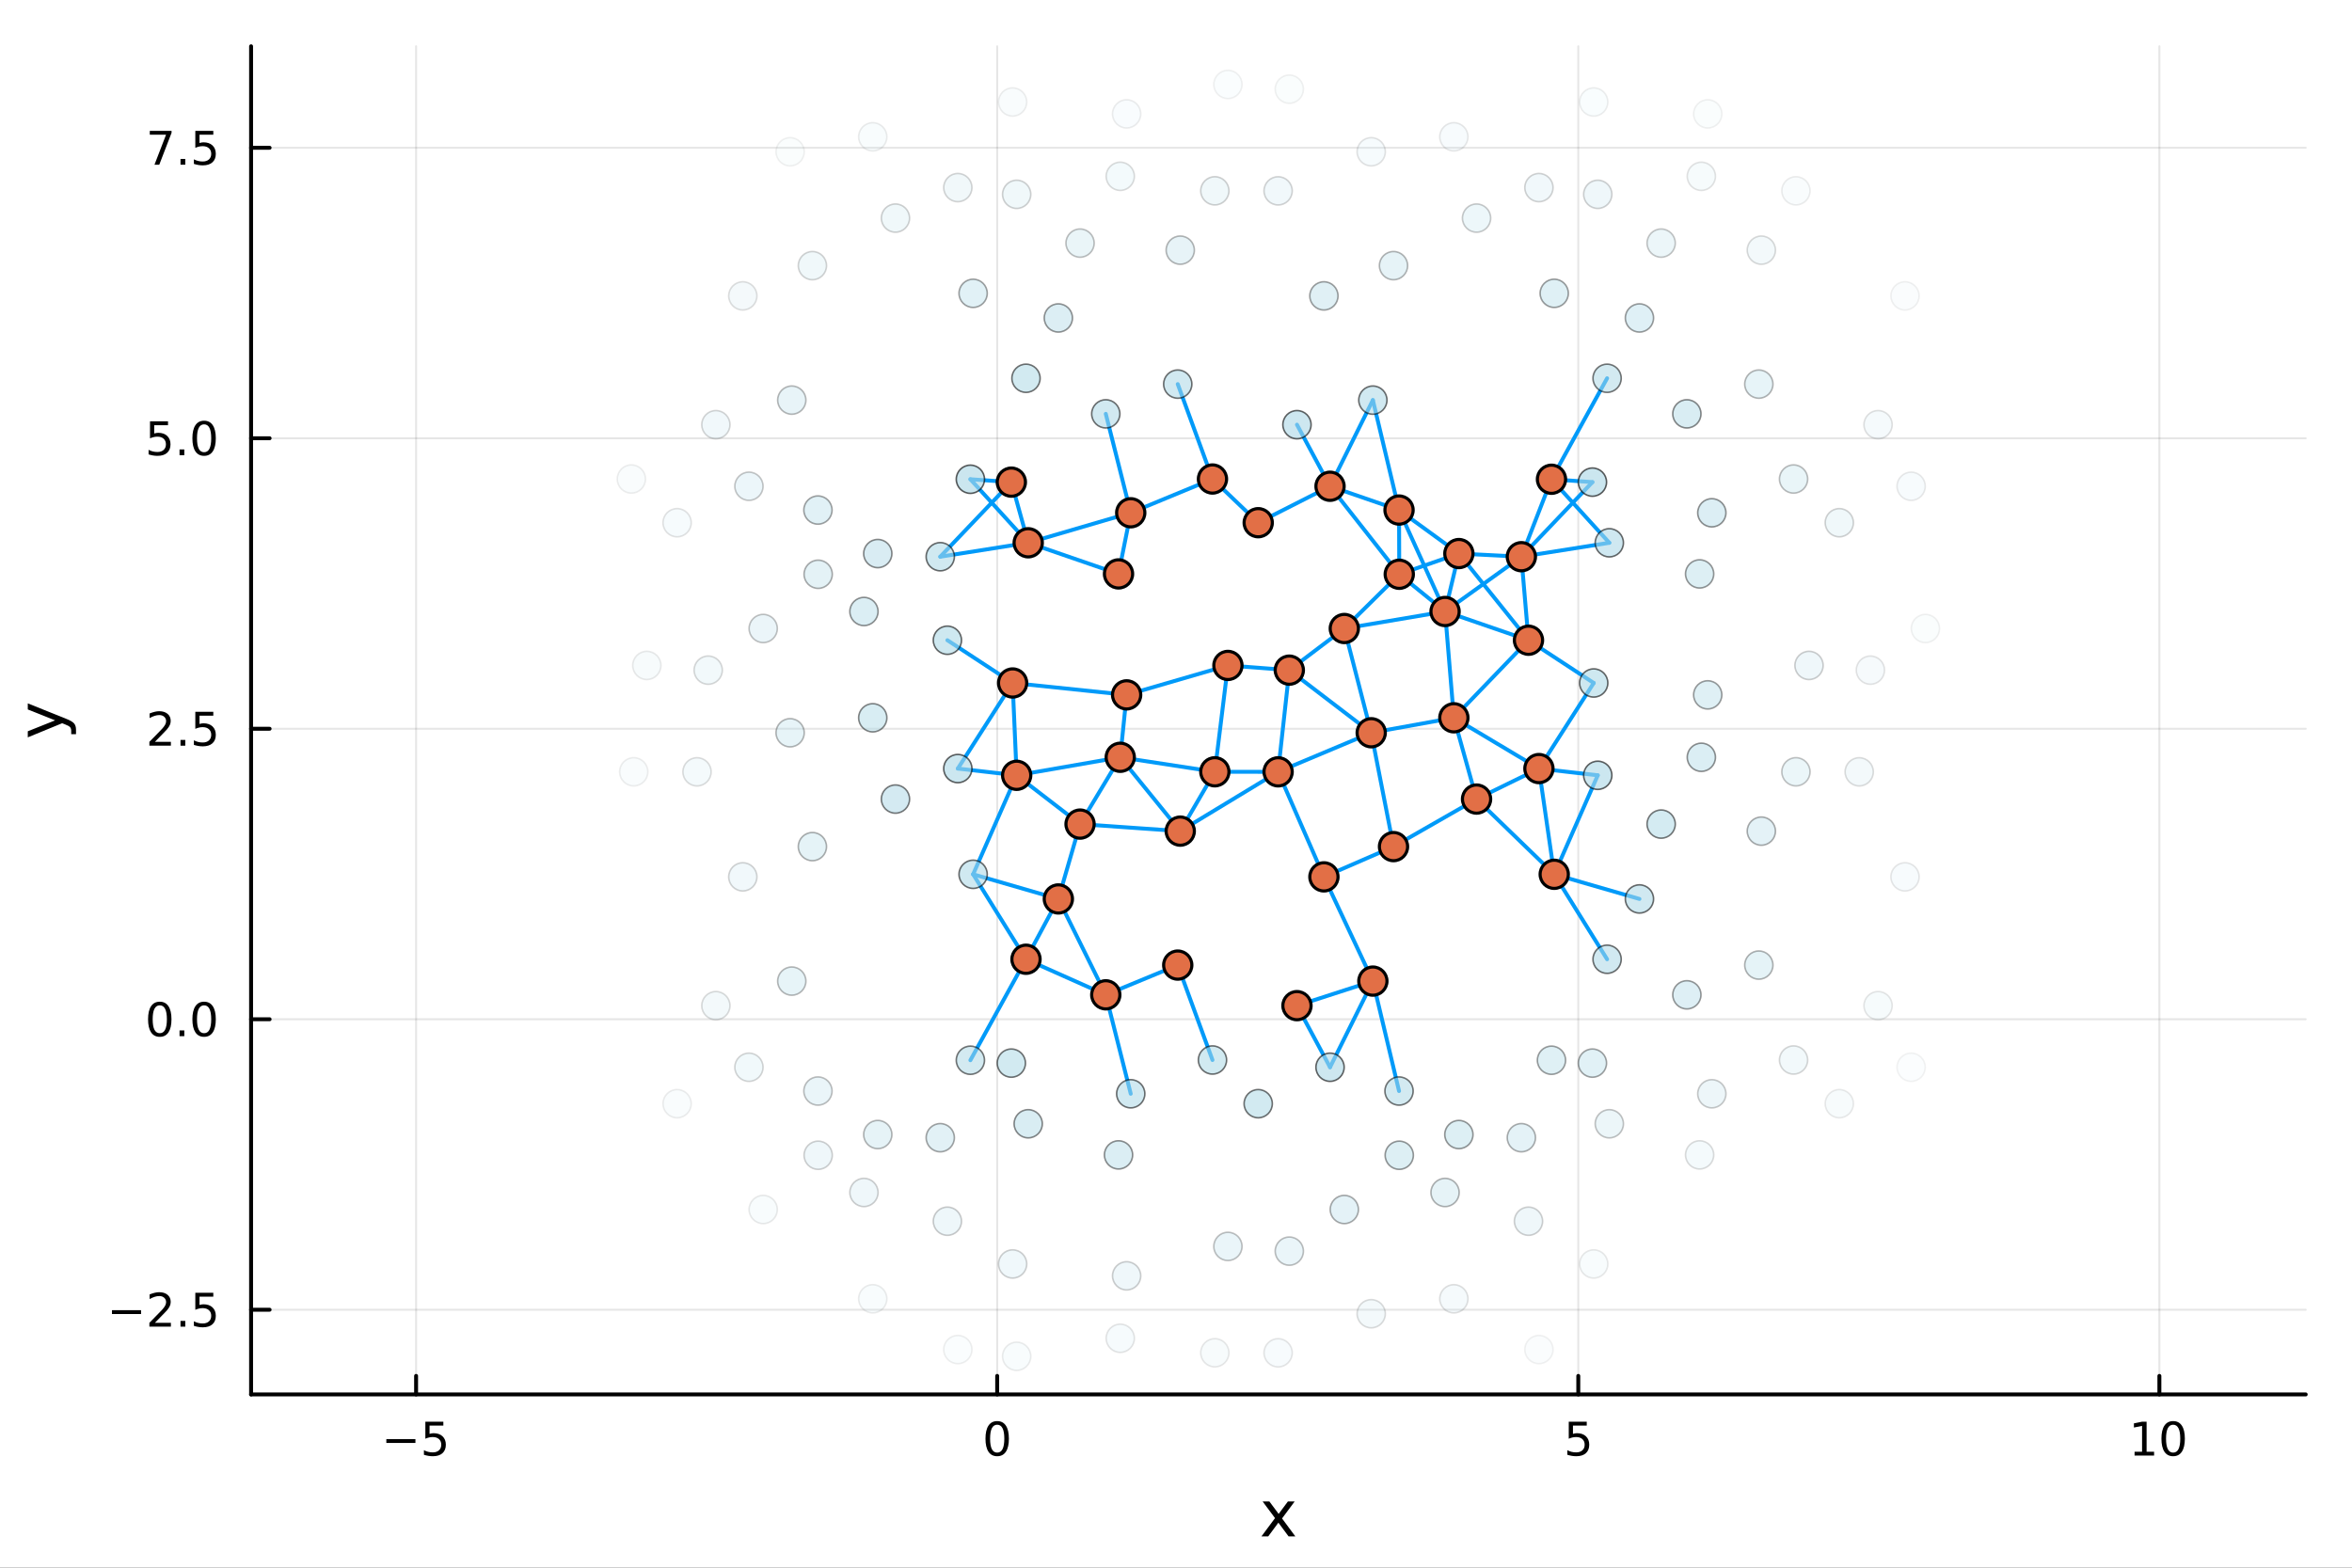 <?xml version="1.0" encoding="utf-8"?>
<svg xmlns="http://www.w3.org/2000/svg" xmlns:xlink="http://www.w3.org/1999/xlink" width="600" height="400" viewBox="0 0 2400 1600">
<rect x="0" y="0" width="2400" height="1600" fill="#333333" stroke="none"/>
<defs>
  <clipPath id="clip820">
    <rect x="0" y="0" width="2400" height="1600"/>
  </clipPath>
</defs>
<path clip-path="url(#clip820)" d="M0 1600 L2400 1600 L2400 0 L0 0  Z" fill="#ffffff" fill-rule="evenodd" fill-opacity="1"/>
<defs>
  <clipPath id="clip821">
    <rect x="480" y="0" width="1681" height="1600"/>
  </clipPath>
</defs>
<path clip-path="url(#clip820)" d="M256.209 1423.18 L2352.76 1423.18 L2352.76 47.244 L256.209 47.244  Z" fill="#ffffff" fill-rule="evenodd" fill-opacity="1"/>
<defs>
  <clipPath id="clip822">
    <rect x="256" y="47" width="2098" height="1377"/>
  </clipPath>
</defs>
<polyline clip-path="url(#clip822)" style="stroke:#000000; stroke-linecap:round; stroke-linejoin:round; stroke-width:2; stroke-opacity:0.1; fill:none" points="424.584,1423.18 424.584,47.244 "/>
<polyline clip-path="url(#clip822)" style="stroke:#000000; stroke-linecap:round; stroke-linejoin:round; stroke-width:2; stroke-opacity:0.1; fill:none" points="1017.54,1423.18 1017.54,47.244 "/>
<polyline clip-path="url(#clip822)" style="stroke:#000000; stroke-linecap:round; stroke-linejoin:round; stroke-width:2; stroke-opacity:0.1; fill:none" points="1610.5,1423.18 1610.5,47.244 "/>
<polyline clip-path="url(#clip822)" style="stroke:#000000; stroke-linecap:round; stroke-linejoin:round; stroke-width:2; stroke-opacity:0.1; fill:none" points="2203.45,1423.18 2203.45,47.244 "/>
<polyline clip-path="url(#clip822)" style="stroke:#000000; stroke-linecap:round; stroke-linejoin:round; stroke-width:2; stroke-opacity:0.1; fill:none" points="256.209,1336.73 2352.76,1336.73 "/>
<polyline clip-path="url(#clip822)" style="stroke:#000000; stroke-linecap:round; stroke-linejoin:round; stroke-width:2; stroke-opacity:0.1; fill:none" points="256.209,1040.25 2352.76,1040.25 "/>
<polyline clip-path="url(#clip822)" style="stroke:#000000; stroke-linecap:round; stroke-linejoin:round; stroke-width:2; stroke-opacity:0.1; fill:none" points="256.209,743.776 2352.76,743.776 "/>
<polyline clip-path="url(#clip822)" style="stroke:#000000; stroke-linecap:round; stroke-linejoin:round; stroke-width:2; stroke-opacity:0.1; fill:none" points="256.209,447.298 2352.76,447.298 "/>
<polyline clip-path="url(#clip822)" style="stroke:#000000; stroke-linecap:round; stroke-linejoin:round; stroke-width:2; stroke-opacity:0.1; fill:none" points="256.209,150.819 2352.76,150.819 "/>
<polyline clip-path="url(#clip820)" style="stroke:#000000; stroke-linecap:round; stroke-linejoin:round; stroke-width:4; stroke-opacity:1; fill:none" points="256.209,1423.18 2352.76,1423.18 "/>
<polyline clip-path="url(#clip820)" style="stroke:#000000; stroke-linecap:round; stroke-linejoin:round; stroke-width:4; stroke-opacity:1; fill:none" points="424.584,1423.18 424.584,1404.28 "/>
<polyline clip-path="url(#clip820)" style="stroke:#000000; stroke-linecap:round; stroke-linejoin:round; stroke-width:4; stroke-opacity:1; fill:none" points="1017.54,1423.18 1017.54,1404.28 "/>
<polyline clip-path="url(#clip820)" style="stroke:#000000; stroke-linecap:round; stroke-linejoin:round; stroke-width:4; stroke-opacity:1; fill:none" points="1610.5,1423.18 1610.5,1404.28 "/>
<polyline clip-path="url(#clip820)" style="stroke:#000000; stroke-linecap:round; stroke-linejoin:round; stroke-width:4; stroke-opacity:1; fill:none" points="2203.45,1423.18 2203.45,1404.28 "/>
<path clip-path="url(#clip820)" d="M394.225 1468.75 L423.901 1468.75 L423.901 1472.69 L394.225 1472.69 L394.225 1468.75 Z" fill="#000000" fill-rule="nonzero" fill-opacity="1" /><path clip-path="url(#clip820)" d="M434.04 1451.02 L452.396 1451.02 L452.396 1454.96 L438.322 1454.96 L438.322 1463.43 Q439.341 1463.08 440.359 1462.92 Q441.378 1462.73 442.396 1462.73 Q448.183 1462.73 451.563 1465.9 Q454.942 1469.08 454.942 1474.49 Q454.942 1480.07 451.47 1483.17 Q447.998 1486.25 441.679 1486.25 Q439.503 1486.25 437.234 1485.88 Q434.989 1485.51 432.581 1484.77 L432.581 1480.07 Q434.665 1481.2 436.887 1481.76 Q439.109 1482.32 441.586 1482.32 Q445.591 1482.32 447.929 1480.21 Q450.267 1478.1 450.267 1474.49 Q450.267 1470.88 447.929 1468.77 Q445.591 1466.67 441.586 1466.67 Q439.711 1466.67 437.836 1467.08 Q435.984 1467.5 434.04 1468.38 L434.04 1451.02 Z" fill="#000000" fill-rule="nonzero" fill-opacity="1" /><path clip-path="url(#clip820)" d="M1017.54 1454.1 Q1013.93 1454.1 1012.1 1457.66 Q1010.3 1461.2 1010.3 1468.33 Q1010.3 1475.44 1012.1 1479.01 Q1013.93 1482.55 1017.54 1482.55 Q1021.17 1482.55 1022.98 1479.01 Q1024.81 1475.44 1024.81 1468.33 Q1024.81 1461.2 1022.98 1457.66 Q1021.17 1454.1 1017.54 1454.1 M1017.54 1450.39 Q1023.35 1450.39 1026.41 1455 Q1029.48 1459.58 1029.48 1468.33 Q1029.48 1477.06 1026.41 1481.67 Q1023.35 1486.25 1017.54 1486.25 Q1011.73 1486.25 1008.65 1481.67 Q1005.6 1477.06 1005.6 1468.33 Q1005.6 1459.58 1008.65 1455 Q1011.73 1450.39 1017.54 1450.39 Z" fill="#000000" fill-rule="nonzero" fill-opacity="1" /><path clip-path="url(#clip820)" d="M1600.77 1451.02 L1619.13 1451.02 L1619.13 1454.96 L1605.06 1454.96 L1605.06 1463.43 Q1606.08 1463.08 1607.09 1462.92 Q1608.11 1462.73 1609.13 1462.73 Q1614.92 1462.73 1618.3 1465.9 Q1621.68 1469.08 1621.68 1474.49 Q1621.68 1480.07 1618.21 1483.17 Q1614.73 1486.25 1608.41 1486.25 Q1606.24 1486.25 1603.97 1485.88 Q1601.72 1485.51 1599.32 1484.77 L1599.32 1480.07 Q1601.4 1481.2 1603.62 1481.76 Q1605.84 1482.32 1608.32 1482.32 Q1612.33 1482.32 1614.66 1480.21 Q1617 1478.1 1617 1474.49 Q1617 1470.88 1614.66 1468.77 Q1612.33 1466.67 1608.32 1466.67 Q1606.45 1466.67 1604.57 1467.08 Q1602.72 1467.5 1600.77 1468.38 L1600.77 1451.02 Z" fill="#000000" fill-rule="nonzero" fill-opacity="1" /><path clip-path="url(#clip820)" d="M2178.14 1481.64 L2185.78 1481.64 L2185.78 1455.28 L2177.47 1456.95 L2177.47 1452.69 L2185.73 1451.02 L2190.41 1451.02 L2190.41 1481.64 L2198.05 1481.64 L2198.05 1485.58 L2178.14 1485.58 L2178.14 1481.64 Z" fill="#000000" fill-rule="nonzero" fill-opacity="1" /><path clip-path="url(#clip820)" d="M2217.49 1454.1 Q2213.88 1454.1 2212.05 1457.66 Q2210.25 1461.2 2210.25 1468.33 Q2210.25 1475.44 2212.05 1479.01 Q2213.88 1482.55 2217.49 1482.55 Q2221.13 1482.55 2222.93 1479.01 Q2224.76 1475.44 2224.76 1468.33 Q2224.76 1461.2 2222.93 1457.66 Q2221.13 1454.1 2217.49 1454.1 M2217.49 1450.39 Q2223.3 1450.39 2226.36 1455 Q2229.44 1459.58 2229.44 1468.33 Q2229.44 1477.06 2226.36 1481.67 Q2223.3 1486.25 2217.49 1486.25 Q2211.68 1486.25 2208.6 1481.67 Q2205.55 1477.06 2205.55 1468.33 Q2205.55 1459.58 2208.6 1455 Q2211.68 1450.39 2217.49 1450.39 Z" fill="#000000" fill-rule="nonzero" fill-opacity="1" /><path clip-path="url(#clip820)" d="M1321.1 1532.4 L1308.21 1549.74 L1321.77 1568.04 L1314.86 1568.04 L1304.48 1554.04 L1294.11 1568.04 L1287.2 1568.04 L1301.04 1549.39 L1288.38 1532.4 L1295.28 1532.4 L1304.74 1545.1 L1314.19 1532.4 L1321.1 1532.4 Z" fill="#000000" fill-rule="nonzero" fill-opacity="1" /><polyline clip-path="url(#clip820)" style="stroke:#000000; stroke-linecap:round; stroke-linejoin:round; stroke-width:4; stroke-opacity:1; fill:none" points="256.209,1423.18 256.209,47.244 "/>
<polyline clip-path="url(#clip820)" style="stroke:#000000; stroke-linecap:round; stroke-linejoin:round; stroke-width:4; stroke-opacity:1; fill:none" points="256.209,1336.73 275.106,1336.73 "/>
<polyline clip-path="url(#clip820)" style="stroke:#000000; stroke-linecap:round; stroke-linejoin:round; stroke-width:4; stroke-opacity:1; fill:none" points="256.209,1040.25 275.106,1040.25 "/>
<polyline clip-path="url(#clip820)" style="stroke:#000000; stroke-linecap:round; stroke-linejoin:round; stroke-width:4; stroke-opacity:1; fill:none" points="256.209,743.776 275.106,743.776 "/>
<polyline clip-path="url(#clip820)" style="stroke:#000000; stroke-linecap:round; stroke-linejoin:round; stroke-width:4; stroke-opacity:1; fill:none" points="256.209,447.298 275.106,447.298 "/>
<polyline clip-path="url(#clip820)" style="stroke:#000000; stroke-linecap:round; stroke-linejoin:round; stroke-width:4; stroke-opacity:1; fill:none" points="256.209,150.819 275.106,150.819 "/>
<path clip-path="url(#clip820)" d="M114.26 1337.18 L143.936 1337.18 L143.936 1341.12 L114.26 1341.12 L114.26 1337.18 Z" fill="#000000" fill-rule="nonzero" fill-opacity="1" /><path clip-path="url(#clip820)" d="M158.056 1350.08 L174.376 1350.08 L174.376 1354.01 L152.431 1354.01 L152.431 1350.08 Q155.093 1347.32 159.677 1342.69 Q164.283 1338.04 165.464 1336.7 Q167.709 1334.17 168.589 1332.44 Q169.491 1330.68 169.491 1328.99 Q169.491 1326.23 167.547 1324.5 Q165.626 1322.76 162.524 1322.76 Q160.325 1322.76 157.871 1323.53 Q155.44 1324.29 152.663 1325.84 L152.663 1321.12 Q155.487 1319.98 157.94 1319.41 Q160.394 1318.83 162.431 1318.83 Q167.802 1318.83 170.996 1321.51 Q174.19 1324.2 174.19 1328.69 Q174.19 1330.82 173.38 1332.74 Q172.593 1334.64 170.487 1337.23 Q169.908 1337.9 166.806 1341.12 Q163.704 1344.31 158.056 1350.08 Z" fill="#000000" fill-rule="nonzero" fill-opacity="1" /><path clip-path="url(#clip820)" d="M184.19 1348.13 L189.075 1348.13 L189.075 1354.01 L184.19 1354.01 L184.19 1348.13 Z" fill="#000000" fill-rule="nonzero" fill-opacity="1" /><path clip-path="url(#clip820)" d="M199.306 1319.45 L217.662 1319.45 L217.662 1323.39 L203.588 1323.39 L203.588 1331.86 Q204.607 1331.51 205.625 1331.35 Q206.644 1331.17 207.662 1331.17 Q213.449 1331.17 216.829 1334.34 Q220.209 1337.51 220.209 1342.92 Q220.209 1348.5 216.736 1351.61 Q213.264 1354.68 206.945 1354.68 Q204.769 1354.68 202.5 1354.31 Q200.255 1353.94 197.848 1353.2 L197.848 1348.5 Q199.931 1349.64 202.153 1350.19 Q204.375 1350.75 206.852 1350.75 Q210.857 1350.75 213.195 1348.64 Q215.533 1346.54 215.533 1342.92 Q215.533 1339.31 213.195 1337.21 Q210.857 1335.1 206.852 1335.1 Q204.977 1335.1 203.102 1335.52 Q201.25 1335.93 199.306 1336.81 L199.306 1319.45 Z" fill="#000000" fill-rule="nonzero" fill-opacity="1" /><path clip-path="url(#clip820)" d="M163.033 1026.05 Q159.422 1026.05 157.593 1029.62 Q155.788 1033.16 155.788 1040.29 Q155.788 1047.4 157.593 1050.96 Q159.422 1054.5 163.033 1054.5 Q166.667 1054.5 168.473 1050.96 Q170.302 1047.4 170.302 1040.29 Q170.302 1033.16 168.473 1029.62 Q166.667 1026.05 163.033 1026.05 M163.033 1022.35 Q168.843 1022.35 171.899 1026.96 Q174.977 1031.54 174.977 1040.29 Q174.977 1049.02 171.899 1053.62 Q168.843 1058.21 163.033 1058.21 Q157.223 1058.21 154.144 1053.62 Q151.089 1049.02 151.089 1040.29 Q151.089 1031.54 154.144 1026.96 Q157.223 1022.35 163.033 1022.35 Z" fill="#000000" fill-rule="nonzero" fill-opacity="1" /><path clip-path="url(#clip820)" d="M183.195 1051.65 L188.079 1051.65 L188.079 1057.53 L183.195 1057.53 L183.195 1051.65 Z" fill="#000000" fill-rule="nonzero" fill-opacity="1" /><path clip-path="url(#clip820)" d="M208.264 1026.05 Q204.653 1026.05 202.824 1029.62 Q201.019 1033.16 201.019 1040.29 Q201.019 1047.4 202.824 1050.96 Q204.653 1054.5 208.264 1054.5 Q211.899 1054.5 213.704 1050.96 Q215.533 1047.4 215.533 1040.29 Q215.533 1033.16 213.704 1029.62 Q211.899 1026.05 208.264 1026.05 M208.264 1022.35 Q214.074 1022.35 217.13 1026.96 Q220.209 1031.54 220.209 1040.29 Q220.209 1049.02 217.13 1053.62 Q214.074 1058.21 208.264 1058.21 Q202.454 1058.21 199.375 1053.62 Q196.32 1049.02 196.32 1040.29 Q196.32 1031.54 199.375 1026.96 Q202.454 1022.35 208.264 1022.35 Z" fill="#000000" fill-rule="nonzero" fill-opacity="1" /><path clip-path="url(#clip820)" d="M158.056 757.121 L174.376 757.121 L174.376 761.056 L152.431 761.056 L152.431 757.121 Q155.093 754.366 159.677 749.737 Q164.283 745.084 165.464 743.741 Q167.709 741.218 168.589 739.482 Q169.491 737.723 169.491 736.033 Q169.491 733.278 167.547 731.542 Q165.626 729.806 162.524 729.806 Q160.325 729.806 157.871 730.57 Q155.44 731.334 152.663 732.885 L152.663 728.163 Q155.487 727.028 157.94 726.45 Q160.394 725.871 162.431 725.871 Q167.802 725.871 170.996 728.556 Q174.19 731.241 174.19 735.732 Q174.19 737.862 173.38 739.783 Q172.593 741.681 170.487 744.274 Q169.908 744.945 166.806 748.163 Q163.704 751.357 158.056 757.121 Z" fill="#000000" fill-rule="nonzero" fill-opacity="1" /><path clip-path="url(#clip820)" d="M184.19 755.176 L189.075 755.176 L189.075 761.056 L184.19 761.056 L184.19 755.176 Z" fill="#000000" fill-rule="nonzero" fill-opacity="1" /><path clip-path="url(#clip820)" d="M199.306 726.496 L217.662 726.496 L217.662 730.431 L203.588 730.431 L203.588 738.903 Q204.607 738.556 205.625 738.394 Q206.644 738.209 207.662 738.209 Q213.449 738.209 216.829 741.38 Q220.209 744.551 220.209 749.968 Q220.209 755.547 216.736 758.649 Q213.264 761.727 206.945 761.727 Q204.769 761.727 202.5 761.357 Q200.255 760.987 197.848 760.246 L197.848 755.547 Q199.931 756.681 202.153 757.237 Q204.375 757.792 206.852 757.792 Q210.857 757.792 213.195 755.686 Q215.533 753.579 215.533 749.968 Q215.533 746.357 213.195 744.25 Q210.857 742.144 206.852 742.144 Q204.977 742.144 203.102 742.561 Q201.25 742.977 199.306 743.857 L199.306 726.496 Z" fill="#000000" fill-rule="nonzero" fill-opacity="1" /><path clip-path="url(#clip820)" d="M153.079 430.018 L171.436 430.018 L171.436 433.953 L157.362 433.953 L157.362 442.425 Q158.38 442.078 159.399 441.916 Q160.417 441.731 161.436 441.731 Q167.223 441.731 170.602 444.902 Q173.982 448.073 173.982 453.49 Q173.982 459.068 170.51 462.17 Q167.038 465.249 160.718 465.249 Q158.542 465.249 156.274 464.879 Q154.028 464.508 151.621 463.767 L151.621 459.068 Q153.704 460.203 155.927 460.758 Q158.149 461.314 160.626 461.314 Q164.63 461.314 166.968 459.207 Q169.306 457.101 169.306 453.49 Q169.306 449.879 166.968 447.772 Q164.63 445.666 160.626 445.666 Q158.751 445.666 156.876 446.082 Q155.024 446.499 153.079 447.379 L153.079 430.018 Z" fill="#000000" fill-rule="nonzero" fill-opacity="1" /><path clip-path="url(#clip820)" d="M183.195 458.698 L188.079 458.698 L188.079 464.578 L183.195 464.578 L183.195 458.698 Z" fill="#000000" fill-rule="nonzero" fill-opacity="1" /><path clip-path="url(#clip820)" d="M208.264 433.096 Q204.653 433.096 202.824 436.661 Q201.019 440.203 201.019 447.332 Q201.019 454.439 202.824 458.004 Q204.653 461.545 208.264 461.545 Q211.899 461.545 213.704 458.004 Q215.533 454.439 215.533 447.332 Q215.533 440.203 213.704 436.661 Q211.899 433.096 208.264 433.096 M208.264 429.393 Q214.074 429.393 217.13 433.999 Q220.209 438.582 220.209 447.332 Q220.209 456.059 217.13 460.666 Q214.074 465.249 208.264 465.249 Q202.454 465.249 199.375 460.666 Q196.32 456.059 196.32 447.332 Q196.32 438.582 199.375 433.999 Q202.454 429.393 208.264 429.393 Z" fill="#000000" fill-rule="nonzero" fill-opacity="1" /><path clip-path="url(#clip820)" d="M152.848 133.539 L175.07 133.539 L175.07 135.53 L162.524 168.099 L157.64 168.099 L169.445 137.475 L152.848 137.475 L152.848 133.539 Z" fill="#000000" fill-rule="nonzero" fill-opacity="1" /><path clip-path="url(#clip820)" d="M184.19 162.22 L189.075 162.22 L189.075 168.099 L184.19 168.099 L184.19 162.22 Z" fill="#000000" fill-rule="nonzero" fill-opacity="1" /><path clip-path="url(#clip820)" d="M199.306 133.539 L217.662 133.539 L217.662 137.475 L203.588 137.475 L203.588 145.947 Q204.607 145.599 205.625 145.437 Q206.644 145.252 207.662 145.252 Q213.449 145.252 216.829 148.424 Q220.209 151.595 220.209 157.011 Q220.209 162.59 216.736 165.692 Q213.264 168.771 206.945 168.771 Q204.769 168.771 202.5 168.4 Q200.255 168.03 197.848 167.289 L197.848 162.59 Q199.931 163.724 202.153 164.28 Q204.375 164.835 206.852 164.835 Q210.857 164.835 213.195 162.729 Q215.533 160.623 215.533 157.011 Q215.533 153.4 213.195 151.294 Q210.857 149.187 206.852 149.187 Q204.977 149.187 203.102 149.604 Q201.25 150.021 199.306 150.9 L199.306 133.539 Z" fill="#000000" fill-rule="nonzero" fill-opacity="1" /><path clip-path="url(#clip820)" d="M67.314 733.525 Q73.68 736.008 75.622 738.363 Q77.563 740.718 77.563 744.665 L77.563 749.344 L72.662 749.344 L72.662 745.906 Q72.662 743.487 71.516 742.151 Q70.37 740.814 66.105 739.191 L63.431 738.14 L28.356 752.559 L28.356 746.352 L56.238 735.212 L28.356 724.072 L28.356 717.865 L67.314 733.525 Z" fill="#000000" fill-rule="nonzero" fill-opacity="1" /><polyline clip-path="url(#clip822)" style="stroke:#009af9; stroke-linecap:round; stroke-linejoin:round; stroke-width:4; stroke-opacity:1; fill:none" points="1031.98,492.062 1049.2,553.971 "/>
<polyline clip-path="url(#clip822)" style="stroke:#009af9; stroke-linecap:round; stroke-linejoin:round; stroke-width:4; stroke-opacity:1; fill:none" points="1031.98,492.062 959.453,568.181 "/>
<polyline clip-path="url(#clip822)" style="stroke:#009af9; stroke-linecap:round; stroke-linejoin:round; stroke-width:4; stroke-opacity:1; fill:none" points="1624.93,492.062 1552.41,568.181 "/>
<polyline clip-path="url(#clip822)" style="stroke:#009af9; stroke-linecap:round; stroke-linejoin:round; stroke-width:4; stroke-opacity:1; fill:none" points="1031.98,492.062 990.186,489.128 "/>
<polyline clip-path="url(#clip822)" style="stroke:#009af9; stroke-linecap:round; stroke-linejoin:round; stroke-width:4; stroke-opacity:1; fill:none" points="1624.93,492.062 1583.14,489.128 "/>
<polyline clip-path="url(#clip822)" style="stroke:#009af9; stroke-linecap:round; stroke-linejoin:round; stroke-width:4; stroke-opacity:1; fill:none" points="1033.29,697.057 1037.42,791.282 "/>
<polyline clip-path="url(#clip822)" style="stroke:#009af9; stroke-linecap:round; stroke-linejoin:round; stroke-width:4; stroke-opacity:1; fill:none" points="1033.29,697.057 1149.62,709.184 "/>
<polyline clip-path="url(#clip822)" style="stroke:#009af9; stroke-linecap:round; stroke-linejoin:round; stroke-width:4; stroke-opacity:1; fill:none" points="1033.29,697.057 966.728,653.421 "/>
<polyline clip-path="url(#clip822)" style="stroke:#009af9; stroke-linecap:round; stroke-linejoin:round; stroke-width:4; stroke-opacity:1; fill:none" points="1626.25,697.057 1559.68,653.421 "/>
<polyline clip-path="url(#clip822)" style="stroke:#009af9; stroke-linecap:round; stroke-linejoin:round; stroke-width:4; stroke-opacity:1; fill:none" points="1033.29,697.057 977.373,784.412 "/>
<polyline clip-path="url(#clip822)" style="stroke:#009af9; stroke-linecap:round; stroke-linejoin:round; stroke-width:4; stroke-opacity:1; fill:none" points="1626.25,697.057 1570.33,784.412 "/>
<polyline clip-path="url(#clip822)" style="stroke:#009af9; stroke-linecap:round; stroke-linejoin:round; stroke-width:4; stroke-opacity:1; fill:none" points="1037.42,791.282 1102.1,841.077 "/>
<polyline clip-path="url(#clip822)" style="stroke:#009af9; stroke-linecap:round; stroke-linejoin:round; stroke-width:4; stroke-opacity:1; fill:none" points="1037.42,791.282 1143.12,772.89 "/>
<polyline clip-path="url(#clip822)" style="stroke:#009af9; stroke-linecap:round; stroke-linejoin:round; stroke-width:4; stroke-opacity:1; fill:none" points="1037.42,791.282 977.373,784.412 "/>
<polyline clip-path="url(#clip822)" style="stroke:#009af9; stroke-linecap:round; stroke-linejoin:round; stroke-width:4; stroke-opacity:1; fill:none" points="1630.37,791.282 1570.33,784.412 "/>
<polyline clip-path="url(#clip822)" style="stroke:#009af9; stroke-linecap:round; stroke-linejoin:round; stroke-width:4; stroke-opacity:1; fill:none" points="1037.42,791.282 992.994,892.319 "/>
<polyline clip-path="url(#clip822)" style="stroke:#009af9; stroke-linecap:round; stroke-linejoin:round; stroke-width:4; stroke-opacity:1; fill:none" points="1630.37,791.282 1585.95,892.319 "/>
<polyline clip-path="url(#clip822)" style="stroke:#009af9; stroke-linecap:round; stroke-linejoin:round; stroke-width:4; stroke-opacity:1; fill:none" points="1046.94,979.02 1079.95,917.471 "/>
<polyline clip-path="url(#clip822)" style="stroke:#009af9; stroke-linecap:round; stroke-linejoin:round; stroke-width:4; stroke-opacity:1; fill:none" points="1046.94,979.02 1128.35,1015.33 "/>
<polyline clip-path="url(#clip822)" style="stroke:#009af9; stroke-linecap:round; stroke-linejoin:round; stroke-width:4; stroke-opacity:1; fill:none" points="1046.94,979.02 990.186,1082.08 "/>
<polyline clip-path="url(#clip822)" style="stroke:#009af9; stroke-linecap:round; stroke-linejoin:round; stroke-width:4; stroke-opacity:1; fill:none" points="1639.9,386.063 1583.14,489.128 "/>
<polyline clip-path="url(#clip822)" style="stroke:#009af9; stroke-linecap:round; stroke-linejoin:round; stroke-width:4; stroke-opacity:1; fill:none" points="1046.94,979.02 992.994,892.319 "/>
<polyline clip-path="url(#clip822)" style="stroke:#009af9; stroke-linecap:round; stroke-linejoin:round; stroke-width:4; stroke-opacity:1; fill:none" points="1639.9,979.02 1585.95,892.319 "/>
<polyline clip-path="url(#clip822)" style="stroke:#009af9; stroke-linecap:round; stroke-linejoin:round; stroke-width:4; stroke-opacity:1; fill:none" points="1049.2,553.971 1141.35,585.736 "/>
<polyline clip-path="url(#clip822)" style="stroke:#009af9; stroke-linecap:round; stroke-linejoin:round; stroke-width:4; stroke-opacity:1; fill:none" points="1049.2,553.971 1153.81,523.349 "/>
<polyline clip-path="url(#clip822)" style="stroke:#009af9; stroke-linecap:round; stroke-linejoin:round; stroke-width:4; stroke-opacity:1; fill:none" points="1049.2,553.971 959.453,568.181 "/>
<polyline clip-path="url(#clip822)" style="stroke:#009af9; stroke-linecap:round; stroke-linejoin:round; stroke-width:4; stroke-opacity:1; fill:none" points="1642.16,553.971 1552.41,568.181 "/>
<polyline clip-path="url(#clip822)" style="stroke:#009af9; stroke-linecap:round; stroke-linejoin:round; stroke-width:4; stroke-opacity:1; fill:none" points="1049.2,553.971 990.186,489.128 "/>
<polyline clip-path="url(#clip822)" style="stroke:#009af9; stroke-linecap:round; stroke-linejoin:round; stroke-width:4; stroke-opacity:1; fill:none" points="1642.16,553.971 1583.14,489.128 "/>
<polyline clip-path="url(#clip822)" style="stroke:#009af9; stroke-linecap:round; stroke-linejoin:round; stroke-width:4; stroke-opacity:1; fill:none" points="1079.95,917.471 1102.1,841.077 "/>
<polyline clip-path="url(#clip822)" style="stroke:#009af9; stroke-linecap:round; stroke-linejoin:round; stroke-width:4; stroke-opacity:1; fill:none" points="1079.95,917.471 1128.35,1015.33 "/>
<polyline clip-path="url(#clip822)" style="stroke:#009af9; stroke-linecap:round; stroke-linejoin:round; stroke-width:4; stroke-opacity:1; fill:none" points="1079.95,917.471 992.994,892.319 "/>
<polyline clip-path="url(#clip822)" style="stroke:#009af9; stroke-linecap:round; stroke-linejoin:round; stroke-width:4; stroke-opacity:1; fill:none" points="1672.91,917.471 1585.95,892.319 "/>
<polyline clip-path="url(#clip822)" style="stroke:#009af9; stroke-linecap:round; stroke-linejoin:round; stroke-width:4; stroke-opacity:1; fill:none" points="1102.1,841.077 1143.12,772.89 "/>
<polyline clip-path="url(#clip822)" style="stroke:#009af9; stroke-linecap:round; stroke-linejoin:round; stroke-width:4; stroke-opacity:1; fill:none" points="1102.1,841.077 1204.34,848.263 "/>
<polyline clip-path="url(#clip822)" style="stroke:#009af9; stroke-linecap:round; stroke-linejoin:round; stroke-width:4; stroke-opacity:1; fill:none" points="1128.35,1015.33 1153.81,1116.31 "/>
<polyline clip-path="url(#clip822)" style="stroke:#009af9; stroke-linecap:round; stroke-linejoin:round; stroke-width:4; stroke-opacity:1; fill:none" points="1128.35,422.373 1153.81,523.349 "/>
<polyline clip-path="url(#clip822)" style="stroke:#009af9; stroke-linecap:round; stroke-linejoin:round; stroke-width:4; stroke-opacity:1; fill:none" points="1128.35,1015.33 1201.78,984.984 "/>
<polyline clip-path="url(#clip822)" style="stroke:#009af9; stroke-linecap:round; stroke-linejoin:round; stroke-width:4; stroke-opacity:1; fill:none" points="1141.35,585.736 1153.81,523.349 "/>
<polyline clip-path="url(#clip822)" style="stroke:#009af9; stroke-linecap:round; stroke-linejoin:round; stroke-width:4; stroke-opacity:1; fill:none" points="1143.12,772.89 1149.62,709.184 "/>
<polyline clip-path="url(#clip822)" style="stroke:#009af9; stroke-linecap:round; stroke-linejoin:round; stroke-width:4; stroke-opacity:1; fill:none" points="1143.12,772.89 1204.34,848.263 "/>
<polyline clip-path="url(#clip822)" style="stroke:#009af9; stroke-linecap:round; stroke-linejoin:round; stroke-width:4; stroke-opacity:1; fill:none" points="1143.12,772.89 1239.63,787.7 "/>
<polyline clip-path="url(#clip822)" style="stroke:#009af9; stroke-linecap:round; stroke-linejoin:round; stroke-width:4; stroke-opacity:1; fill:none" points="1149.62,709.184 1252.98,679.142 "/>
<polyline clip-path="url(#clip822)" style="stroke:#009af9; stroke-linecap:round; stroke-linejoin:round; stroke-width:4; stroke-opacity:1; fill:none" points="1153.81,523.349 1237.22,488.889 "/>
<polyline clip-path="url(#clip822)" style="stroke:#009af9; stroke-linecap:round; stroke-linejoin:round; stroke-width:4; stroke-opacity:1; fill:none" points="1201.78,984.984 1237.22,1081.85 "/>
<polyline clip-path="url(#clip822)" style="stroke:#009af9; stroke-linecap:round; stroke-linejoin:round; stroke-width:4; stroke-opacity:1; fill:none" points="1201.78,392.027 1237.22,488.889 "/>
<polyline clip-path="url(#clip822)" style="stroke:#009af9; stroke-linecap:round; stroke-linejoin:round; stroke-width:4; stroke-opacity:1; fill:none" points="1204.34,848.263 1239.63,787.7 "/>
<polyline clip-path="url(#clip822)" style="stroke:#009af9; stroke-linecap:round; stroke-linejoin:round; stroke-width:4; stroke-opacity:1; fill:none" points="1204.34,848.263 1304.2,787.743 "/>
<polyline clip-path="url(#clip822)" style="stroke:#009af9; stroke-linecap:round; stroke-linejoin:round; stroke-width:4; stroke-opacity:1; fill:none" points="1237.22,488.889 1283.89,533.476 "/>
<polyline clip-path="url(#clip822)" style="stroke:#009af9; stroke-linecap:round; stroke-linejoin:round; stroke-width:4; stroke-opacity:1; fill:none" points="1239.63,787.7 1252.98,679.142 "/>
<polyline clip-path="url(#clip822)" style="stroke:#009af9; stroke-linecap:round; stroke-linejoin:round; stroke-width:4; stroke-opacity:1; fill:none" points="1239.63,787.7 1304.2,787.743 "/>
<polyline clip-path="url(#clip822)" style="stroke:#009af9; stroke-linecap:round; stroke-linejoin:round; stroke-width:4; stroke-opacity:1; fill:none" points="1252.98,679.142 1315.62,683.961 "/>
<polyline clip-path="url(#clip822)" style="stroke:#009af9; stroke-linecap:round; stroke-linejoin:round; stroke-width:4; stroke-opacity:1; fill:none" points="1283.89,533.476 1357.18,496.28 "/>
<polyline clip-path="url(#clip822)" style="stroke:#009af9; stroke-linecap:round; stroke-linejoin:round; stroke-width:4; stroke-opacity:1; fill:none" points="1304.2,787.743 1315.62,683.961 "/>
<polyline clip-path="url(#clip822)" style="stroke:#009af9; stroke-linecap:round; stroke-linejoin:round; stroke-width:4; stroke-opacity:1; fill:none" points="1304.2,787.743 1350.93,894.94 "/>
<polyline clip-path="url(#clip822)" style="stroke:#009af9; stroke-linecap:round; stroke-linejoin:round; stroke-width:4; stroke-opacity:1; fill:none" points="1304.2,787.743 1399.2,747.858 "/>
<polyline clip-path="url(#clip822)" style="stroke:#009af9; stroke-linecap:round; stroke-linejoin:round; stroke-width:4; stroke-opacity:1; fill:none" points="1315.62,683.961 1371.75,641.461 "/>
<polyline clip-path="url(#clip822)" style="stroke:#009af9; stroke-linecap:round; stroke-linejoin:round; stroke-width:4; stroke-opacity:1; fill:none" points="1315.62,683.961 1399.2,747.858 "/>
<polyline clip-path="url(#clip822)" style="stroke:#009af9; stroke-linecap:round; stroke-linejoin:round; stroke-width:4; stroke-opacity:1; fill:none" points="1323.44,1026.38 1357.18,1089.24 "/>
<polyline clip-path="url(#clip822)" style="stroke:#009af9; stroke-linecap:round; stroke-linejoin:round; stroke-width:4; stroke-opacity:1; fill:none" points="1323.44,433.428 1357.18,496.28 "/>
<polyline clip-path="url(#clip822)" style="stroke:#009af9; stroke-linecap:round; stroke-linejoin:round; stroke-width:4; stroke-opacity:1; fill:none" points="1323.44,1026.38 1400.89,1001.32 "/>
<polyline clip-path="url(#clip822)" style="stroke:#009af9; stroke-linecap:round; stroke-linejoin:round; stroke-width:4; stroke-opacity:1; fill:none" points="1350.93,894.94 1400.89,1001.32 "/>
<polyline clip-path="url(#clip822)" style="stroke:#009af9; stroke-linecap:round; stroke-linejoin:round; stroke-width:4; stroke-opacity:1; fill:none" points="1350.93,894.94 1421.95,864.064 "/>
<polyline clip-path="url(#clip822)" style="stroke:#009af9; stroke-linecap:round; stroke-linejoin:round; stroke-width:4; stroke-opacity:1; fill:none" points="1357.18,496.28 1400.89,408.362 "/>
<polyline clip-path="url(#clip822)" style="stroke:#009af9; stroke-linecap:round; stroke-linejoin:round; stroke-width:4; stroke-opacity:1; fill:none" points="1357.18,1089.24 1400.89,1001.32 "/>
<polyline clip-path="url(#clip822)" style="stroke:#009af9; stroke-linecap:round; stroke-linejoin:round; stroke-width:4; stroke-opacity:1; fill:none" points="1357.18,496.28 1427.59,520.564 "/>
<polyline clip-path="url(#clip822)" style="stroke:#009af9; stroke-linecap:round; stroke-linejoin:round; stroke-width:4; stroke-opacity:1; fill:none" points="1357.18,496.28 1427.82,586.101 "/>
<polyline clip-path="url(#clip822)" style="stroke:#009af9; stroke-linecap:round; stroke-linejoin:round; stroke-width:4; stroke-opacity:1; fill:none" points="1371.75,641.461 1399.2,747.858 "/>
<polyline clip-path="url(#clip822)" style="stroke:#009af9; stroke-linecap:round; stroke-linejoin:round; stroke-width:4; stroke-opacity:1; fill:none" points="1371.75,641.461 1427.82,586.101 "/>
<polyline clip-path="url(#clip822)" style="stroke:#009af9; stroke-linecap:round; stroke-linejoin:round; stroke-width:4; stroke-opacity:1; fill:none" points="1371.75,641.461 1474.55,624.092 "/>
<polyline clip-path="url(#clip822)" style="stroke:#009af9; stroke-linecap:round; stroke-linejoin:round; stroke-width:4; stroke-opacity:1; fill:none" points="1399.2,747.858 1421.95,864.064 "/>
<polyline clip-path="url(#clip822)" style="stroke:#009af9; stroke-linecap:round; stroke-linejoin:round; stroke-width:4; stroke-opacity:1; fill:none" points="1399.2,747.858 1483.53,732.593 "/>
<polyline clip-path="url(#clip822)" style="stroke:#009af9; stroke-linecap:round; stroke-linejoin:round; stroke-width:4; stroke-opacity:1; fill:none" points="1400.89,1001.32 1427.59,1113.52 "/>
<polyline clip-path="url(#clip822)" style="stroke:#009af9; stroke-linecap:round; stroke-linejoin:round; stroke-width:4; stroke-opacity:1; fill:none" points="1400.89,408.362 1427.59,520.564 "/>
<polyline clip-path="url(#clip822)" style="stroke:#009af9; stroke-linecap:round; stroke-linejoin:round; stroke-width:4; stroke-opacity:1; fill:none" points="1421.95,864.064 1506.69,815.547 "/>
<polyline clip-path="url(#clip822)" style="stroke:#009af9; stroke-linecap:round; stroke-linejoin:round; stroke-width:4; stroke-opacity:1; fill:none" points="1427.59,520.564 1427.82,586.101 "/>
<polyline clip-path="url(#clip822)" style="stroke:#009af9; stroke-linecap:round; stroke-linejoin:round; stroke-width:4; stroke-opacity:1; fill:none" points="1427.59,520.564 1474.55,624.092 "/>
<polyline clip-path="url(#clip822)" style="stroke:#009af9; stroke-linecap:round; stroke-linejoin:round; stroke-width:4; stroke-opacity:1; fill:none" points="1427.59,520.564 1488.65,564.973 "/>
<polyline clip-path="url(#clip822)" style="stroke:#009af9; stroke-linecap:round; stroke-linejoin:round; stroke-width:4; stroke-opacity:1; fill:none" points="1427.82,586.101 1474.55,624.092 "/>
<polyline clip-path="url(#clip822)" style="stroke:#009af9; stroke-linecap:round; stroke-linejoin:round; stroke-width:4; stroke-opacity:1; fill:none" points="1427.82,586.101 1488.65,564.973 "/>
<polyline clip-path="url(#clip822)" style="stroke:#009af9; stroke-linecap:round; stroke-linejoin:round; stroke-width:4; stroke-opacity:1; fill:none" points="1474.55,624.092 1483.53,732.593 "/>
<polyline clip-path="url(#clip822)" style="stroke:#009af9; stroke-linecap:round; stroke-linejoin:round; stroke-width:4; stroke-opacity:1; fill:none" points="1474.55,624.092 1488.65,564.973 "/>
<polyline clip-path="url(#clip822)" style="stroke:#009af9; stroke-linecap:round; stroke-linejoin:round; stroke-width:4; stroke-opacity:1; fill:none" points="1474.55,624.092 1552.41,568.181 "/>
<polyline clip-path="url(#clip822)" style="stroke:#009af9; stroke-linecap:round; stroke-linejoin:round; stroke-width:4; stroke-opacity:1; fill:none" points="1474.55,624.092 1559.68,653.421 "/>
<polyline clip-path="url(#clip822)" style="stroke:#009af9; stroke-linecap:round; stroke-linejoin:round; stroke-width:4; stroke-opacity:1; fill:none" points="1483.53,732.593 1506.69,815.547 "/>
<polyline clip-path="url(#clip822)" style="stroke:#009af9; stroke-linecap:round; stroke-linejoin:round; stroke-width:4; stroke-opacity:1; fill:none" points="1483.53,732.593 1559.68,653.421 "/>
<polyline clip-path="url(#clip822)" style="stroke:#009af9; stroke-linecap:round; stroke-linejoin:round; stroke-width:4; stroke-opacity:1; fill:none" points="1483.53,732.593 1570.33,784.412 "/>
<polyline clip-path="url(#clip822)" style="stroke:#009af9; stroke-linecap:round; stroke-linejoin:round; stroke-width:4; stroke-opacity:1; fill:none" points="1488.65,564.973 1552.41,568.181 "/>
<polyline clip-path="url(#clip822)" style="stroke:#009af9; stroke-linecap:round; stroke-linejoin:round; stroke-width:4; stroke-opacity:1; fill:none" points="1488.65,564.973 1559.68,653.421 "/>
<polyline clip-path="url(#clip822)" style="stroke:#009af9; stroke-linecap:round; stroke-linejoin:round; stroke-width:4; stroke-opacity:1; fill:none" points="1506.69,815.547 1570.33,784.412 "/>
<polyline clip-path="url(#clip822)" style="stroke:#009af9; stroke-linecap:round; stroke-linejoin:round; stroke-width:4; stroke-opacity:1; fill:none" points="1506.69,815.547 1585.95,892.319 "/>
<polyline clip-path="url(#clip822)" style="stroke:#009af9; stroke-linecap:round; stroke-linejoin:round; stroke-width:4; stroke-opacity:1; fill:none" points="1552.41,568.181 1559.68,653.421 "/>
<polyline clip-path="url(#clip822)" style="stroke:#009af9; stroke-linecap:round; stroke-linejoin:round; stroke-width:4; stroke-opacity:1; fill:none" points="1552.41,568.181 1583.14,489.128 "/>
<polyline clip-path="url(#clip822)" style="stroke:#009af9; stroke-linecap:round; stroke-linejoin:round; stroke-width:4; stroke-opacity:1; fill:none" points="1570.33,784.412 1585.95,892.319 "/>
<circle clip-path="url(#clip822)" cx="1031.98" cy="492.062" r="14.4" fill="#e26f46" fill-rule="evenodd" fill-opacity="1" stroke="#000000" stroke-opacity="1" stroke-width="3.2"/>
<circle clip-path="url(#clip822)" cx="1033.29" cy="697.057" r="14.4" fill="#e26f46" fill-rule="evenodd" fill-opacity="1" stroke="#000000" stroke-opacity="1" stroke-width="3.2"/>
<circle clip-path="url(#clip822)" cx="1037.42" cy="791.282" r="14.4" fill="#e26f46" fill-rule="evenodd" fill-opacity="1" stroke="#000000" stroke-opacity="1" stroke-width="3.2"/>
<circle clip-path="url(#clip822)" cx="1046.94" cy="979.02" r="14.4" fill="#e26f46" fill-rule="evenodd" fill-opacity="1" stroke="#000000" stroke-opacity="1" stroke-width="3.2"/>
<circle clip-path="url(#clip822)" cx="1049.2" cy="553.971" r="14.4" fill="#e26f46" fill-rule="evenodd" fill-opacity="1" stroke="#000000" stroke-opacity="1" stroke-width="3.2"/>
<circle clip-path="url(#clip822)" cx="1079.95" cy="917.471" r="14.4" fill="#e26f46" fill-rule="evenodd" fill-opacity="1" stroke="#000000" stroke-opacity="1" stroke-width="3.2"/>
<circle clip-path="url(#clip822)" cx="1102.1" cy="841.077" r="14.4" fill="#e26f46" fill-rule="evenodd" fill-opacity="1" stroke="#000000" stroke-opacity="1" stroke-width="3.2"/>
<circle clip-path="url(#clip822)" cx="1128.35" cy="1015.33" r="14.4" fill="#e26f46" fill-rule="evenodd" fill-opacity="1" stroke="#000000" stroke-opacity="1" stroke-width="3.2"/>
<circle clip-path="url(#clip822)" cx="1141.35" cy="585.736" r="14.4" fill="#e26f46" fill-rule="evenodd" fill-opacity="1" stroke="#000000" stroke-opacity="1" stroke-width="3.2"/>
<circle clip-path="url(#clip822)" cx="1143.12" cy="772.89" r="14.4" fill="#e26f46" fill-rule="evenodd" fill-opacity="1" stroke="#000000" stroke-opacity="1" stroke-width="3.2"/>
<circle clip-path="url(#clip822)" cx="1149.62" cy="709.184" r="14.4" fill="#e26f46" fill-rule="evenodd" fill-opacity="1" stroke="#000000" stroke-opacity="1" stroke-width="3.2"/>
<circle clip-path="url(#clip822)" cx="1153.81" cy="523.349" r="14.4" fill="#e26f46" fill-rule="evenodd" fill-opacity="1" stroke="#000000" stroke-opacity="1" stroke-width="3.2"/>
<circle clip-path="url(#clip822)" cx="1201.78" cy="984.984" r="14.4" fill="#e26f46" fill-rule="evenodd" fill-opacity="1" stroke="#000000" stroke-opacity="1" stroke-width="3.2"/>
<circle clip-path="url(#clip822)" cx="1204.34" cy="848.263" r="14.4" fill="#e26f46" fill-rule="evenodd" fill-opacity="1" stroke="#000000" stroke-opacity="1" stroke-width="3.2"/>
<circle clip-path="url(#clip822)" cx="1237.22" cy="488.889" r="14.4" fill="#e26f46" fill-rule="evenodd" fill-opacity="1" stroke="#000000" stroke-opacity="1" stroke-width="3.2"/>
<circle clip-path="url(#clip822)" cx="1239.63" cy="787.7" r="14.4" fill="#e26f46" fill-rule="evenodd" fill-opacity="1" stroke="#000000" stroke-opacity="1" stroke-width="3.2"/>
<circle clip-path="url(#clip822)" cx="1252.98" cy="679.142" r="14.4" fill="#e26f46" fill-rule="evenodd" fill-opacity="1" stroke="#000000" stroke-opacity="1" stroke-width="3.2"/>
<circle clip-path="url(#clip822)" cx="1283.89" cy="533.476" r="14.4" fill="#e26f46" fill-rule="evenodd" fill-opacity="1" stroke="#000000" stroke-opacity="1" stroke-width="3.2"/>
<circle clip-path="url(#clip822)" cx="1304.2" cy="787.743" r="14.4" fill="#e26f46" fill-rule="evenodd" fill-opacity="1" stroke="#000000" stroke-opacity="1" stroke-width="3.2"/>
<circle clip-path="url(#clip822)" cx="1315.62" cy="683.961" r="14.4" fill="#e26f46" fill-rule="evenodd" fill-opacity="1" stroke="#000000" stroke-opacity="1" stroke-width="3.2"/>
<circle clip-path="url(#clip822)" cx="1323.44" cy="1026.38" r="14.4" fill="#e26f46" fill-rule="evenodd" fill-opacity="1" stroke="#000000" stroke-opacity="1" stroke-width="3.2"/>
<circle clip-path="url(#clip822)" cx="1350.93" cy="894.94" r="14.4" fill="#e26f46" fill-rule="evenodd" fill-opacity="1" stroke="#000000" stroke-opacity="1" stroke-width="3.2"/>
<circle clip-path="url(#clip822)" cx="1357.18" cy="496.28" r="14.4" fill="#e26f46" fill-rule="evenodd" fill-opacity="1" stroke="#000000" stroke-opacity="1" stroke-width="3.2"/>
<circle clip-path="url(#clip822)" cx="1371.75" cy="641.461" r="14.4" fill="#e26f46" fill-rule="evenodd" fill-opacity="1" stroke="#000000" stroke-opacity="1" stroke-width="3.2"/>
<circle clip-path="url(#clip822)" cx="1399.2" cy="747.858" r="14.4" fill="#e26f46" fill-rule="evenodd" fill-opacity="1" stroke="#000000" stroke-opacity="1" stroke-width="3.2"/>
<circle clip-path="url(#clip822)" cx="1400.89" cy="1001.32" r="14.4" fill="#e26f46" fill-rule="evenodd" fill-opacity="1" stroke="#000000" stroke-opacity="1" stroke-width="3.2"/>
<circle clip-path="url(#clip822)" cx="1421.95" cy="864.064" r="14.4" fill="#e26f46" fill-rule="evenodd" fill-opacity="1" stroke="#000000" stroke-opacity="1" stroke-width="3.2"/>
<circle clip-path="url(#clip822)" cx="1427.59" cy="520.564" r="14.4" fill="#e26f46" fill-rule="evenodd" fill-opacity="1" stroke="#000000" stroke-opacity="1" stroke-width="3.2"/>
<circle clip-path="url(#clip822)" cx="1427.82" cy="586.101" r="14.4" fill="#e26f46" fill-rule="evenodd" fill-opacity="1" stroke="#000000" stroke-opacity="1" stroke-width="3.2"/>
<circle clip-path="url(#clip822)" cx="1474.55" cy="624.092" r="14.4" fill="#e26f46" fill-rule="evenodd" fill-opacity="1" stroke="#000000" stroke-opacity="1" stroke-width="3.2"/>
<circle clip-path="url(#clip822)" cx="1483.53" cy="732.593" r="14.4" fill="#e26f46" fill-rule="evenodd" fill-opacity="1" stroke="#000000" stroke-opacity="1" stroke-width="3.2"/>
<circle clip-path="url(#clip822)" cx="1488.65" cy="564.973" r="14.4" fill="#e26f46" fill-rule="evenodd" fill-opacity="1" stroke="#000000" stroke-opacity="1" stroke-width="3.2"/>
<circle clip-path="url(#clip822)" cx="1506.69" cy="815.547" r="14.4" fill="#e26f46" fill-rule="evenodd" fill-opacity="1" stroke="#000000" stroke-opacity="1" stroke-width="3.2"/>
<circle clip-path="url(#clip822)" cx="1552.41" cy="568.181" r="14.4" fill="#e26f46" fill-rule="evenodd" fill-opacity="1" stroke="#000000" stroke-opacity="1" stroke-width="3.2"/>
<circle clip-path="url(#clip822)" cx="1559.68" cy="653.421" r="14.4" fill="#e26f46" fill-rule="evenodd" fill-opacity="1" stroke="#000000" stroke-opacity="1" stroke-width="3.2"/>
<circle clip-path="url(#clip822)" cx="1570.33" cy="784.412" r="14.4" fill="#e26f46" fill-rule="evenodd" fill-opacity="1" stroke="#000000" stroke-opacity="1" stroke-width="3.2"/>
<circle clip-path="url(#clip822)" cx="1583.14" cy="489.128" r="14.4" fill="#e26f46" fill-rule="evenodd" fill-opacity="1" stroke="#000000" stroke-opacity="1" stroke-width="3.2"/>
<circle clip-path="url(#clip822)" cx="1585.95" cy="892.319" r="14.4" fill="#e26f46" fill-rule="evenodd" fill-opacity="1" stroke="#000000" stroke-opacity="1" stroke-width="3.2"/>
<circle clip-path="url(#clip822)" cx="690.929" cy="1126.43" r="14.4" fill="#add8e6" fill-rule="evenodd" fill-opacity="0.075" stroke="#000000" stroke-opacity="0.075" stroke-width="1.6"/>
<circle clip-path="url(#clip822)" cx="764.224" cy="1089.24" r="14.4" fill="#add8e6" fill-rule="evenodd" fill-opacity="0.171" stroke="#000000" stroke-opacity="0.171" stroke-width="1.6"/>
<circle clip-path="url(#clip822)" cx="778.79" cy="1234.42" r="14.4" fill="#add8e6" fill-rule="evenodd" fill-opacity="0.089" stroke="#000000" stroke-opacity="0.089" stroke-width="1.6"/>
<circle clip-path="url(#clip822)" cx="834.637" cy="1113.52" r="14.4" fill="#add8e6" fill-rule="evenodd" fill-opacity="0.26" stroke="#000000" stroke-opacity="0.26" stroke-width="1.6"/>
<circle clip-path="url(#clip822)" cx="834.867" cy="1179.06" r="14.4" fill="#add8e6" fill-rule="evenodd" fill-opacity="0.189" stroke="#000000" stroke-opacity="0.189" stroke-width="1.6"/>
<circle clip-path="url(#clip822)" cx="881.592" cy="1217.05" r="14.4" fill="#add8e6" fill-rule="evenodd" fill-opacity="0.192" stroke="#000000" stroke-opacity="0.192" stroke-width="1.6"/>
<circle clip-path="url(#clip822)" cx="890.568" cy="1325.55" r="14.4" fill="#add8e6" fill-rule="evenodd" fill-opacity="0.08" stroke="#000000" stroke-opacity="0.08" stroke-width="1.6"/>
<circle clip-path="url(#clip822)" cx="895.691" cy="1157.93" r="14.4" fill="#add8e6" fill-rule="evenodd" fill-opacity="0.293" stroke="#000000" stroke-opacity="0.293" stroke-width="1.6"/>
<circle clip-path="url(#clip822)" cx="959.453" cy="1161.14" r="14.4" fill="#add8e6" fill-rule="evenodd" fill-opacity="0.359" stroke="#000000" stroke-opacity="0.359" stroke-width="1.6"/>
<circle clip-path="url(#clip822)" cx="966.728" cy="1246.38" r="14.4" fill="#add8e6" fill-rule="evenodd" fill-opacity="0.21" stroke="#000000" stroke-opacity="0.21" stroke-width="1.6"/>
<circle clip-path="url(#clip822)" cx="977.373" cy="1377.37" r="14.4" fill="#add8e6" fill-rule="evenodd" fill-opacity="0.07" stroke="#000000" stroke-opacity="0.07" stroke-width="1.6"/>
<circle clip-path="url(#clip822)" cx="990.186" cy="1082.08" r="14.4" fill="#add8e6" fill-rule="evenodd" fill-opacity="0.532" stroke="#000000" stroke-opacity="0.532" stroke-width="1.6"/>
<circle clip-path="url(#clip822)" cx="644.261" cy="488.889" r="14.4" fill="#add8e6" fill-rule="evenodd" fill-opacity="0.073" stroke="#000000" stroke-opacity="0.073" stroke-width="1.6"/>
<circle clip-path="url(#clip822)" cx="646.675" cy="787.7" r="14.4" fill="#add8e6" fill-rule="evenodd" fill-opacity="0.071" stroke="#000000" stroke-opacity="0.071" stroke-width="1.6"/>
<circle clip-path="url(#clip822)" cx="660.027" cy="679.142" r="14.4" fill="#add8e6" fill-rule="evenodd" fill-opacity="0.086" stroke="#000000" stroke-opacity="0.086" stroke-width="1.6"/>
<circle clip-path="url(#clip822)" cx="690.929" cy="533.476" r="14.4" fill="#add8e6" fill-rule="evenodd" fill-opacity="0.117" stroke="#000000" stroke-opacity="0.117" stroke-width="1.6"/>
<circle clip-path="url(#clip822)" cx="711.244" cy="787.743" r="14.4" fill="#add8e6" fill-rule="evenodd" fill-opacity="0.139" stroke="#000000" stroke-opacity="0.139" stroke-width="1.6"/>
<circle clip-path="url(#clip822)" cx="722.659" cy="683.961" r="14.4" fill="#add8e6" fill-rule="evenodd" fill-opacity="0.16" stroke="#000000" stroke-opacity="0.16" stroke-width="1.6"/>
<circle clip-path="url(#clip822)" cx="730.486" cy="1026.38" r="14.4" fill="#add8e6" fill-rule="evenodd" fill-opacity="0.147" stroke="#000000" stroke-opacity="0.147" stroke-width="1.6"/>
<circle clip-path="url(#clip822)" cx="757.975" cy="894.94" r="14.4" fill="#add8e6" fill-rule="evenodd" fill-opacity="0.179" stroke="#000000" stroke-opacity="0.179" stroke-width="1.6"/>
<circle clip-path="url(#clip822)" cx="764.224" cy="496.28" r="14.4" fill="#add8e6" fill-rule="evenodd" fill-opacity="0.23" stroke="#000000" stroke-opacity="0.23" stroke-width="1.6"/>
<circle clip-path="url(#clip822)" cx="778.79" cy="641.461" r="14.4" fill="#add8e6" fill-rule="evenodd" fill-opacity="0.243" stroke="#000000" stroke-opacity="0.243" stroke-width="1.6"/>
<circle clip-path="url(#clip822)" cx="806.245" cy="747.858" r="14.4" fill="#add8e6" fill-rule="evenodd" fill-opacity="0.296" stroke="#000000" stroke-opacity="0.296" stroke-width="1.6"/>
<circle clip-path="url(#clip822)" cx="807.937" cy="1001.32" r="14.4" fill="#add8e6" fill-rule="evenodd" fill-opacity="0.282" stroke="#000000" stroke-opacity="0.282" stroke-width="1.6"/>
<circle clip-path="url(#clip822)" cx="828.994" cy="864.064" r="14.4" fill="#add8e6" fill-rule="evenodd" fill-opacity="0.32" stroke="#000000" stroke-opacity="0.32" stroke-width="1.6"/>
<circle clip-path="url(#clip822)" cx="834.637" cy="520.564" r="14.4" fill="#add8e6" fill-rule="evenodd" fill-opacity="0.365" stroke="#000000" stroke-opacity="0.365" stroke-width="1.6"/>
<circle clip-path="url(#clip822)" cx="834.867" cy="586.101" r="14.4" fill="#add8e6" fill-rule="evenodd" fill-opacity="0.329" stroke="#000000" stroke-opacity="0.329" stroke-width="1.6"/>
<circle clip-path="url(#clip822)" cx="881.592" cy="624.092" r="14.4" fill="#add8e6" fill-rule="evenodd" fill-opacity="0.431" stroke="#000000" stroke-opacity="0.431" stroke-width="1.6"/>
<circle clip-path="url(#clip822)" cx="890.568" cy="732.593" r="14.4" fill="#add8e6" fill-rule="evenodd" fill-opacity="0.475" stroke="#000000" stroke-opacity="0.475" stroke-width="1.6"/>
<circle clip-path="url(#clip822)" cx="895.691" cy="564.973" r="14.4" fill="#add8e6" fill-rule="evenodd" fill-opacity="0.461" stroke="#000000" stroke-opacity="0.461" stroke-width="1.6"/>
<circle clip-path="url(#clip822)" cx="913.733" cy="815.547" r="14.4" fill="#add8e6" fill-rule="evenodd" fill-opacity="0.516" stroke="#000000" stroke-opacity="0.516" stroke-width="1.6"/>
<circle clip-path="url(#clip822)" cx="959.453" cy="568.181" r="14.4" fill="#add8e6" fill-rule="evenodd" fill-opacity="0.577" stroke="#000000" stroke-opacity="0.577" stroke-width="1.6"/>
<circle clip-path="url(#clip822)" cx="966.728" cy="653.421" r="14.4" fill="#add8e6" fill-rule="evenodd" fill-opacity="0.593" stroke="#000000" stroke-opacity="0.593" stroke-width="1.6"/>
<circle clip-path="url(#clip822)" cx="977.373" cy="784.412" r="14.4" fill="#add8e6" fill-rule="evenodd" fill-opacity="0.616" stroke="#000000" stroke-opacity="0.616" stroke-width="1.6"/>
<circle clip-path="url(#clip822)" cx="990.186" cy="489.128" r="14.4" fill="#add8e6" fill-rule="evenodd" fill-opacity="0.634" stroke="#000000" stroke-opacity="0.634" stroke-width="1.6"/>
<circle clip-path="url(#clip822)" cx="992.994" cy="892.319" r="14.4" fill="#add8e6" fill-rule="evenodd" fill-opacity="0.577" stroke="#000000" stroke-opacity="0.577" stroke-width="1.6"/>
<circle clip-path="url(#clip822)" cx="730.486" cy="433.428" r="14.4" fill="#add8e6" fill-rule="evenodd" fill-opacity="0.165" stroke="#000000" stroke-opacity="0.165" stroke-width="1.6"/>
<circle clip-path="url(#clip822)" cx="757.975" cy="301.983" r="14.4" fill="#add8e6" fill-rule="evenodd" fill-opacity="0.129" stroke="#000000" stroke-opacity="0.129" stroke-width="1.6"/>
<circle clip-path="url(#clip822)" cx="806.245" cy="154.901" r="14.4" fill="#add8e6" fill-rule="evenodd" fill-opacity="0.06" stroke="#000000" stroke-opacity="0.06" stroke-width="1.6"/>
<circle clip-path="url(#clip822)" cx="807.937" cy="408.362" r="14.4" fill="#add8e6" fill-rule="evenodd" fill-opacity="0.283" stroke="#000000" stroke-opacity="0.283" stroke-width="1.6"/>
<circle clip-path="url(#clip822)" cx="828.994" cy="271.107" r="14.4" fill="#add8e6" fill-rule="evenodd" fill-opacity="0.176" stroke="#000000" stroke-opacity="0.176" stroke-width="1.6"/>
<circle clip-path="url(#clip822)" cx="890.568" cy="139.637" r="14.4" fill="#add8e6" fill-rule="evenodd" fill-opacity="0.08" stroke="#000000" stroke-opacity="0.08" stroke-width="1.6"/>
<circle clip-path="url(#clip822)" cx="913.733" cy="222.59" r="14.4" fill="#add8e6" fill-rule="evenodd" fill-opacity="0.185" stroke="#000000" stroke-opacity="0.185" stroke-width="1.6"/>
<circle clip-path="url(#clip822)" cx="977.373" cy="191.456" r="14.4" fill="#add8e6" fill-rule="evenodd" fill-opacity="0.168" stroke="#000000" stroke-opacity="0.168" stroke-width="1.6"/>
<circle clip-path="url(#clip822)" cx="992.994" cy="299.362" r="14.4" fill="#add8e6" fill-rule="evenodd" fill-opacity="0.371" stroke="#000000" stroke-opacity="0.371" stroke-width="1.6"/>
<circle clip-path="url(#clip822)" cx="1031.98" cy="1085.02" r="14.4" fill="#add8e6" fill-rule="evenodd" fill-opacity="0.55" stroke="#000000" stroke-opacity="0.55" stroke-width="1.6"/>
<circle clip-path="url(#clip822)" cx="1033.29" cy="1290.01" r="14.4" fill="#add8e6" fill-rule="evenodd" fill-opacity="0.191" stroke="#000000" stroke-opacity="0.191" stroke-width="1.6"/>
<circle clip-path="url(#clip822)" cx="1037.42" cy="1384.24" r="14.4" fill="#add8e6" fill-rule="evenodd" fill-opacity="0.08" stroke="#000000" stroke-opacity="0.08" stroke-width="1.6"/>
<circle clip-path="url(#clip822)" cx="1049.2" cy="1146.93" r="14.4" fill="#add8e6" fill-rule="evenodd" fill-opacity="0.462" stroke="#000000" stroke-opacity="0.462" stroke-width="1.6"/>
<circle clip-path="url(#clip822)" cx="1141.35" cy="1178.69" r="14.4" fill="#add8e6" fill-rule="evenodd" fill-opacity="0.44" stroke="#000000" stroke-opacity="0.44" stroke-width="1.6"/>
<circle clip-path="url(#clip822)" cx="1143.12" cy="1365.85" r="14.4" fill="#add8e6" fill-rule="evenodd" fill-opacity="0.109" stroke="#000000" stroke-opacity="0.109" stroke-width="1.6"/>
<circle clip-path="url(#clip822)" cx="1149.62" cy="1302.14" r="14.4" fill="#add8e6" fill-rule="evenodd" fill-opacity="0.196" stroke="#000000" stroke-opacity="0.196" stroke-width="1.6"/>
<circle clip-path="url(#clip822)" cx="1153.81" cy="1116.31" r="14.4" fill="#add8e6" fill-rule="evenodd" fill-opacity="0.555" stroke="#000000" stroke-opacity="0.555" stroke-width="1.6"/>
<circle clip-path="url(#clip822)" cx="1237.22" cy="1081.85" r="14.4" fill="#add8e6" fill-rule="evenodd" fill-opacity="0.558" stroke="#000000" stroke-opacity="0.558" stroke-width="1.6"/>
<circle clip-path="url(#clip822)" cx="1239.63" cy="1380.66" r="14.4" fill="#add8e6" fill-rule="evenodd" fill-opacity="0.095" stroke="#000000" stroke-opacity="0.095" stroke-width="1.6"/>
<circle clip-path="url(#clip822)" cx="1252.98" cy="1272.1" r="14.4" fill="#add8e6" fill-rule="evenodd" fill-opacity="0.252" stroke="#000000" stroke-opacity="0.252" stroke-width="1.6"/>
<circle clip-path="url(#clip822)" cx="1283.89" cy="1126.43" r="14.4" fill="#add8e6" fill-rule="evenodd" fill-opacity="0.55" stroke="#000000" stroke-opacity="0.55" stroke-width="1.6"/>
<circle clip-path="url(#clip822)" cx="1304.2" cy="1380.7" r="14.4" fill="#add8e6" fill-rule="evenodd" fill-opacity="0.105" stroke="#000000" stroke-opacity="0.105" stroke-width="1.6"/>
<circle clip-path="url(#clip822)" cx="1315.62" cy="1276.92" r="14.4" fill="#add8e6" fill-rule="evenodd" fill-opacity="0.261" stroke="#000000" stroke-opacity="0.261" stroke-width="1.6"/>
<circle clip-path="url(#clip822)" cx="1357.18" cy="1089.24" r="14.4" fill="#add8e6" fill-rule="evenodd" fill-opacity="0.604" stroke="#000000" stroke-opacity="0.604" stroke-width="1.6"/>
<circle clip-path="url(#clip822)" cx="1371.75" cy="1234.42" r="14.4" fill="#add8e6" fill-rule="evenodd" fill-opacity="0.335" stroke="#000000" stroke-opacity="0.335" stroke-width="1.6"/>
<circle clip-path="url(#clip822)" cx="1399.2" cy="1340.81" r="14.4" fill="#add8e6" fill-rule="evenodd" fill-opacity="0.142" stroke="#000000" stroke-opacity="0.142" stroke-width="1.6"/>
<circle clip-path="url(#clip822)" cx="1427.59" cy="1113.52" r="14.4" fill="#add8e6" fill-rule="evenodd" fill-opacity="0.536" stroke="#000000" stroke-opacity="0.536" stroke-width="1.6"/>
<circle clip-path="url(#clip822)" cx="1427.82" cy="1179.06" r="14.4" fill="#add8e6" fill-rule="evenodd" fill-opacity="0.407" stroke="#000000" stroke-opacity="0.407" stroke-width="1.6"/>
<circle clip-path="url(#clip822)" cx="1474.55" cy="1217.05" r="14.4" fill="#add8e6" fill-rule="evenodd" fill-opacity="0.306" stroke="#000000" stroke-opacity="0.306" stroke-width="1.6"/>
<circle clip-path="url(#clip822)" cx="1483.53" cy="1325.55" r="14.4" fill="#add8e6" fill-rule="evenodd" fill-opacity="0.128" stroke="#000000" stroke-opacity="0.128" stroke-width="1.6"/>
<circle clip-path="url(#clip822)" cx="1488.65" cy="1157.93" r="14.4" fill="#add8e6" fill-rule="evenodd" fill-opacity="0.407" stroke="#000000" stroke-opacity="0.407" stroke-width="1.6"/>
<circle clip-path="url(#clip822)" cx="1552.41" cy="1161.14" r="14.4" fill="#add8e6" fill-rule="evenodd" fill-opacity="0.322" stroke="#000000" stroke-opacity="0.322" stroke-width="1.6"/>
<circle clip-path="url(#clip822)" cx="1559.68" cy="1246.38" r="14.4" fill="#add8e6" fill-rule="evenodd" fill-opacity="0.189" stroke="#000000" stroke-opacity="0.189" stroke-width="1.6"/>
<circle clip-path="url(#clip822)" cx="1570.33" cy="1377.37" r="14.4" fill="#add8e6" fill-rule="evenodd" fill-opacity="0.055" stroke="#000000" stroke-opacity="0.055" stroke-width="1.6"/>
<circle clip-path="url(#clip822)" cx="1583.14" cy="1082.08" r="14.4" fill="#add8e6" fill-rule="evenodd" fill-opacity="0.385" stroke="#000000" stroke-opacity="0.385" stroke-width="1.6"/>
<circle clip-path="url(#clip822)" cx="1033.29" cy="104.1" r="14.4" fill="#add8e6" fill-rule="evenodd" fill-opacity="0.073" stroke="#000000" stroke-opacity="0.073" stroke-width="1.6"/>
<circle clip-path="url(#clip822)" cx="1037.42" cy="198.325" r="14.4" fill="#add8e6" fill-rule="evenodd" fill-opacity="0.186" stroke="#000000" stroke-opacity="0.186" stroke-width="1.6"/>
<circle clip-path="url(#clip822)" cx="1046.94" cy="386.063" r="14.4" fill="#add8e6" fill-rule="evenodd" fill-opacity="0.55" stroke="#000000" stroke-opacity="0.55" stroke-width="1.6"/>
<circle clip-path="url(#clip822)" cx="1079.95" cy="324.514" r="14.4" fill="#add8e6" fill-rule="evenodd" fill-opacity="0.418" stroke="#000000" stroke-opacity="0.418" stroke-width="1.6"/>
<circle clip-path="url(#clip822)" cx="1102.1" cy="248.12" r="14.4" fill="#add8e6" fill-rule="evenodd" fill-opacity="0.255" stroke="#000000" stroke-opacity="0.255" stroke-width="1.6"/>
<circle clip-path="url(#clip822)" cx="1128.35" cy="422.373" r="14.4" fill="#add8e6" fill-rule="evenodd" fill-opacity="0.555" stroke="#000000" stroke-opacity="0.555" stroke-width="1.6"/>
<circle clip-path="url(#clip822)" cx="1143.12" cy="179.934" r="14.4" fill="#add8e6" fill-rule="evenodd" fill-opacity="0.143" stroke="#000000" stroke-opacity="0.143" stroke-width="1.6"/>
<circle clip-path="url(#clip822)" cx="1149.62" cy="116.228" r="14.4" fill="#add8e6" fill-rule="evenodd" fill-opacity="0.078" stroke="#000000" stroke-opacity="0.078" stroke-width="1.6"/>
<circle clip-path="url(#clip822)" cx="1201.78" cy="392.027" r="14.4" fill="#add8e6" fill-rule="evenodd" fill-opacity="0.557" stroke="#000000" stroke-opacity="0.557" stroke-width="1.6"/>
<circle clip-path="url(#clip822)" cx="1204.34" cy="255.306" r="14.4" fill="#add8e6" fill-rule="evenodd" fill-opacity="0.29" stroke="#000000" stroke-opacity="0.29" stroke-width="1.6"/>
<circle clip-path="url(#clip822)" cx="1239.63" cy="194.744" r="14.4" fill="#add8e6" fill-rule="evenodd" fill-opacity="0.185" stroke="#000000" stroke-opacity="0.185" stroke-width="1.6"/>
<circle clip-path="url(#clip822)" cx="1252.98" cy="86.186" r="14.4" fill="#add8e6" fill-rule="evenodd" fill-opacity="0.062" stroke="#000000" stroke-opacity="0.062" stroke-width="1.6"/>
<circle clip-path="url(#clip822)" cx="1304.2" cy="194.787" r="14.4" fill="#add8e6" fill-rule="evenodd" fill-opacity="0.174" stroke="#000000" stroke-opacity="0.174" stroke-width="1.6"/>
<circle clip-path="url(#clip822)" cx="1315.62" cy="91.004" r="14.4" fill="#add8e6" fill-rule="evenodd" fill-opacity="0.06" stroke="#000000" stroke-opacity="0.06" stroke-width="1.6"/>
<circle clip-path="url(#clip822)" cx="1323.44" cy="433.428" r="14.4" fill="#add8e6" fill-rule="evenodd" fill-opacity="0.604" stroke="#000000" stroke-opacity="0.604" stroke-width="1.6"/>
<circle clip-path="url(#clip822)" cx="1350.93" cy="301.983" r="14.4" fill="#add8e6" fill-rule="evenodd" fill-opacity="0.376" stroke="#000000" stroke-opacity="0.376" stroke-width="1.6"/>
<circle clip-path="url(#clip822)" cx="1399.2" cy="154.901" r="14.4" fill="#add8e6" fill-rule="evenodd" fill-opacity="0.117" stroke="#000000" stroke-opacity="0.117" stroke-width="1.6"/>
<circle clip-path="url(#clip822)" cx="1400.89" cy="408.362" r="14.4" fill="#add8e6" fill-rule="evenodd" fill-opacity="0.565" stroke="#000000" stroke-opacity="0.565" stroke-width="1.6"/>
<circle clip-path="url(#clip822)" cx="1421.95" cy="271.107" r="14.4" fill="#add8e6" fill-rule="evenodd" fill-opacity="0.293" stroke="#000000" stroke-opacity="0.293" stroke-width="1.6"/>
<circle clip-path="url(#clip822)" cx="1483.53" cy="139.637" r="14.4" fill="#add8e6" fill-rule="evenodd" fill-opacity="0.096" stroke="#000000" stroke-opacity="0.096" stroke-width="1.6"/>
<circle clip-path="url(#clip822)" cx="1506.69" cy="222.59" r="14.4" fill="#add8e6" fill-rule="evenodd" fill-opacity="0.213" stroke="#000000" stroke-opacity="0.213" stroke-width="1.6"/>
<circle clip-path="url(#clip822)" cx="1570.33" cy="191.456" r="14.4" fill="#add8e6" fill-rule="evenodd" fill-opacity="0.179" stroke="#000000" stroke-opacity="0.179" stroke-width="1.6"/>
<circle clip-path="url(#clip822)" cx="1585.95" cy="299.362" r="14.4" fill="#add8e6" fill-rule="evenodd" fill-opacity="0.385" stroke="#000000" stroke-opacity="0.385" stroke-width="1.6"/>
<circle clip-path="url(#clip822)" cx="1624.93" cy="1085.02" r="14.4" fill="#add8e6" fill-rule="evenodd" fill-opacity="0.371" stroke="#000000" stroke-opacity="0.371" stroke-width="1.6"/>
<circle clip-path="url(#clip822)" cx="1626.25" cy="1290.01" r="14.4" fill="#add8e6" fill-rule="evenodd" fill-opacity="0.093" stroke="#000000" stroke-opacity="0.093" stroke-width="1.6"/>
<circle clip-path="url(#clip822)" cx="1642.16" cy="1146.93" r="14.4" fill="#add8e6" fill-rule="evenodd" fill-opacity="0.242" stroke="#000000" stroke-opacity="0.242" stroke-width="1.6"/>
<circle clip-path="url(#clip822)" cx="1734.31" cy="1178.69" r="14.4" fill="#add8e6" fill-rule="evenodd" fill-opacity="0.144" stroke="#000000" stroke-opacity="0.144" stroke-width="1.6"/>
<circle clip-path="url(#clip822)" cx="1746.77" cy="1116.31" r="14.4" fill="#add8e6" fill-rule="evenodd" fill-opacity="0.216" stroke="#000000" stroke-opacity="0.216" stroke-width="1.6"/>
<circle clip-path="url(#clip822)" cx="1830.17" cy="1081.85" r="14.4" fill="#add8e6" fill-rule="evenodd" fill-opacity="0.162" stroke="#000000" stroke-opacity="0.162" stroke-width="1.6"/>
<circle clip-path="url(#clip822)" cx="1876.84" cy="1126.43" r="14.4" fill="#add8e6" fill-rule="evenodd" fill-opacity="0.086" stroke="#000000" stroke-opacity="0.086" stroke-width="1.6"/>
<circle clip-path="url(#clip822)" cx="1950.14" cy="1089.24" r="14.4" fill="#add8e6" fill-rule="evenodd" fill-opacity="0.054" stroke="#000000" stroke-opacity="0.054" stroke-width="1.6"/>
<circle clip-path="url(#clip822)" cx="1624.93" cy="492.062" r="14.4" fill="#add8e6" fill-rule="evenodd" fill-opacity="0.634" stroke="#000000" stroke-opacity="0.634" stroke-width="1.6"/>
<circle clip-path="url(#clip822)" cx="1626.25" cy="697.057" r="14.4" fill="#add8e6" fill-rule="evenodd" fill-opacity="0.593" stroke="#000000" stroke-opacity="0.593" stroke-width="1.6"/>
<circle clip-path="url(#clip822)" cx="1630.37" cy="791.282" r="14.4" fill="#add8e6" fill-rule="evenodd" fill-opacity="0.616" stroke="#000000" stroke-opacity="0.616" stroke-width="1.6"/>
<circle clip-path="url(#clip822)" cx="1639.9" cy="979.02" r="14.4" fill="#add8e6" fill-rule="evenodd" fill-opacity="0.559" stroke="#000000" stroke-opacity="0.559" stroke-width="1.6"/>
<circle clip-path="url(#clip822)" cx="1642.16" cy="553.971" r="14.4" fill="#add8e6" fill-rule="evenodd" fill-opacity="0.581" stroke="#000000" stroke-opacity="0.581" stroke-width="1.6"/>
<circle clip-path="url(#clip822)" cx="1672.91" cy="917.471" r="14.4" fill="#add8e6" fill-rule="evenodd" fill-opacity="0.577" stroke="#000000" stroke-opacity="0.577" stroke-width="1.6"/>
<circle clip-path="url(#clip822)" cx="1695.06" cy="841.077" r="14.4" fill="#add8e6" fill-rule="evenodd" fill-opacity="0.526" stroke="#000000" stroke-opacity="0.526" stroke-width="1.6"/>
<circle clip-path="url(#clip822)" cx="1721.3" cy="1015.33" r="14.4" fill="#add8e6" fill-rule="evenodd" fill-opacity="0.4" stroke="#000000" stroke-opacity="0.4" stroke-width="1.6"/>
<circle clip-path="url(#clip822)" cx="1734.31" cy="585.736" r="14.4" fill="#add8e6" fill-rule="evenodd" fill-opacity="0.407" stroke="#000000" stroke-opacity="0.407" stroke-width="1.6"/>
<circle clip-path="url(#clip822)" cx="1736.07" cy="772.89" r="14.4" fill="#add8e6" fill-rule="evenodd" fill-opacity="0.435" stroke="#000000" stroke-opacity="0.435" stroke-width="1.6"/>
<circle clip-path="url(#clip822)" cx="1742.58" cy="709.184" r="14.4" fill="#add8e6" fill-rule="evenodd" fill-opacity="0.389" stroke="#000000" stroke-opacity="0.389" stroke-width="1.6"/>
<circle clip-path="url(#clip822)" cx="1746.77" cy="523.349" r="14.4" fill="#add8e6" fill-rule="evenodd" fill-opacity="0.433" stroke="#000000" stroke-opacity="0.433" stroke-width="1.6"/>
<circle clip-path="url(#clip822)" cx="1794.73" cy="984.984" r="14.4" fill="#add8e6" fill-rule="evenodd" fill-opacity="0.305" stroke="#000000" stroke-opacity="0.305" stroke-width="1.6"/>
<circle clip-path="url(#clip822)" cx="1797.29" cy="848.263" r="14.4" fill="#add8e6" fill-rule="evenodd" fill-opacity="0.331" stroke="#000000" stroke-opacity="0.331" stroke-width="1.6"/>
<circle clip-path="url(#clip822)" cx="1830.17" cy="488.889" r="14.4" fill="#add8e6" fill-rule="evenodd" fill-opacity="0.268" stroke="#000000" stroke-opacity="0.268" stroke-width="1.6"/>
<circle clip-path="url(#clip822)" cx="1832.59" cy="787.7" r="14.4" fill="#add8e6" fill-rule="evenodd" fill-opacity="0.24" stroke="#000000" stroke-opacity="0.24" stroke-width="1.6"/>
<circle clip-path="url(#clip822)" cx="1845.94" cy="679.142" r="14.4" fill="#add8e6" fill-rule="evenodd" fill-opacity="0.196" stroke="#000000" stroke-opacity="0.196" stroke-width="1.6"/>
<circle clip-path="url(#clip822)" cx="1876.84" cy="533.476" r="14.4" fill="#add8e6" fill-rule="evenodd" fill-opacity="0.181" stroke="#000000" stroke-opacity="0.181" stroke-width="1.6"/>
<circle clip-path="url(#clip822)" cx="1897.16" cy="787.743" r="14.4" fill="#add8e6" fill-rule="evenodd" fill-opacity="0.138" stroke="#000000" stroke-opacity="0.138" stroke-width="1.6"/>
<circle clip-path="url(#clip822)" cx="1908.57" cy="683.961" r="14.4" fill="#add8e6" fill-rule="evenodd" fill-opacity="0.11" stroke="#000000" stroke-opacity="0.11" stroke-width="1.6"/>
<circle clip-path="url(#clip822)" cx="1916.4" cy="1026.38" r="14.4" fill="#add8e6" fill-rule="evenodd" fill-opacity="0.103" stroke="#000000" stroke-opacity="0.103" stroke-width="1.6"/>
<circle clip-path="url(#clip822)" cx="1943.89" cy="894.94" r="14.4" fill="#add8e6" fill-rule="evenodd" fill-opacity="0.101" stroke="#000000" stroke-opacity="0.101" stroke-width="1.6"/>
<circle clip-path="url(#clip822)" cx="1950.14" cy="496.28" r="14.4" fill="#add8e6" fill-rule="evenodd" fill-opacity="0.092" stroke="#000000" stroke-opacity="0.092" stroke-width="1.6"/>
<circle clip-path="url(#clip822)" cx="1964.7" cy="641.461" r="14.4" fill="#add8e6" fill-rule="evenodd" fill-opacity="0.06" stroke="#000000" stroke-opacity="0.06" stroke-width="1.6"/>
<circle clip-path="url(#clip822)" cx="1626.25" cy="104.1" r="14.4" fill="#add8e6" fill-rule="evenodd" fill-opacity="0.074" stroke="#000000" stroke-opacity="0.074" stroke-width="1.6"/>
<circle clip-path="url(#clip822)" cx="1630.37" cy="198.325" r="14.4" fill="#add8e6" fill-rule="evenodd" fill-opacity="0.184" stroke="#000000" stroke-opacity="0.184" stroke-width="1.6"/>
<circle clip-path="url(#clip822)" cx="1639.9" cy="386.063" r="14.4" fill="#add8e6" fill-rule="evenodd" fill-opacity="0.532" stroke="#000000" stroke-opacity="0.532" stroke-width="1.6"/>
<circle clip-path="url(#clip822)" cx="1672.91" cy="324.514" r="14.4" fill="#add8e6" fill-rule="evenodd" fill-opacity="0.39" stroke="#000000" stroke-opacity="0.39" stroke-width="1.6"/>
<circle clip-path="url(#clip822)" cx="1695.06" cy="248.12" r="14.4" fill="#add8e6" fill-rule="evenodd" fill-opacity="0.233" stroke="#000000" stroke-opacity="0.233" stroke-width="1.6"/>
<circle clip-path="url(#clip822)" cx="1721.3" cy="422.373" r="14.4" fill="#add8e6" fill-rule="evenodd" fill-opacity="0.462" stroke="#000000" stroke-opacity="0.462" stroke-width="1.6"/>
<circle clip-path="url(#clip822)" cx="1736.07" cy="179.934" r="14.4" fill="#add8e6" fill-rule="evenodd" fill-opacity="0.116" stroke="#000000" stroke-opacity="0.116" stroke-width="1.6"/>
<circle clip-path="url(#clip822)" cx="1742.58" cy="116.228" r="14.4" fill="#add8e6" fill-rule="evenodd" fill-opacity="0.06" stroke="#000000" stroke-opacity="0.06" stroke-width="1.6"/>
<circle clip-path="url(#clip822)" cx="1794.73" cy="392.027" r="14.4" fill="#add8e6" fill-rule="evenodd" fill-opacity="0.296" stroke="#000000" stroke-opacity="0.296" stroke-width="1.6"/>
<circle clip-path="url(#clip822)" cx="1797.29" cy="255.306" r="14.4" fill="#add8e6" fill-rule="evenodd" fill-opacity="0.151" stroke="#000000" stroke-opacity="0.151" stroke-width="1.6"/>
<circle clip-path="url(#clip822)" cx="1832.59" cy="194.744" r="14.4" fill="#add8e6" fill-rule="evenodd" fill-opacity="0.075" stroke="#000000" stroke-opacity="0.075" stroke-width="1.6"/>
<circle clip-path="url(#clip822)" cx="1916.4" cy="433.428" r="14.4" fill="#add8e6" fill-rule="evenodd" fill-opacity="0.124" stroke="#000000" stroke-opacity="0.124" stroke-width="1.6"/>
<circle clip-path="url(#clip822)" cx="1943.89" cy="301.983" r="14.4" fill="#add8e6" fill-rule="evenodd" fill-opacity="0.059" stroke="#000000" stroke-opacity="0.059" stroke-width="1.6"/>
</svg>
